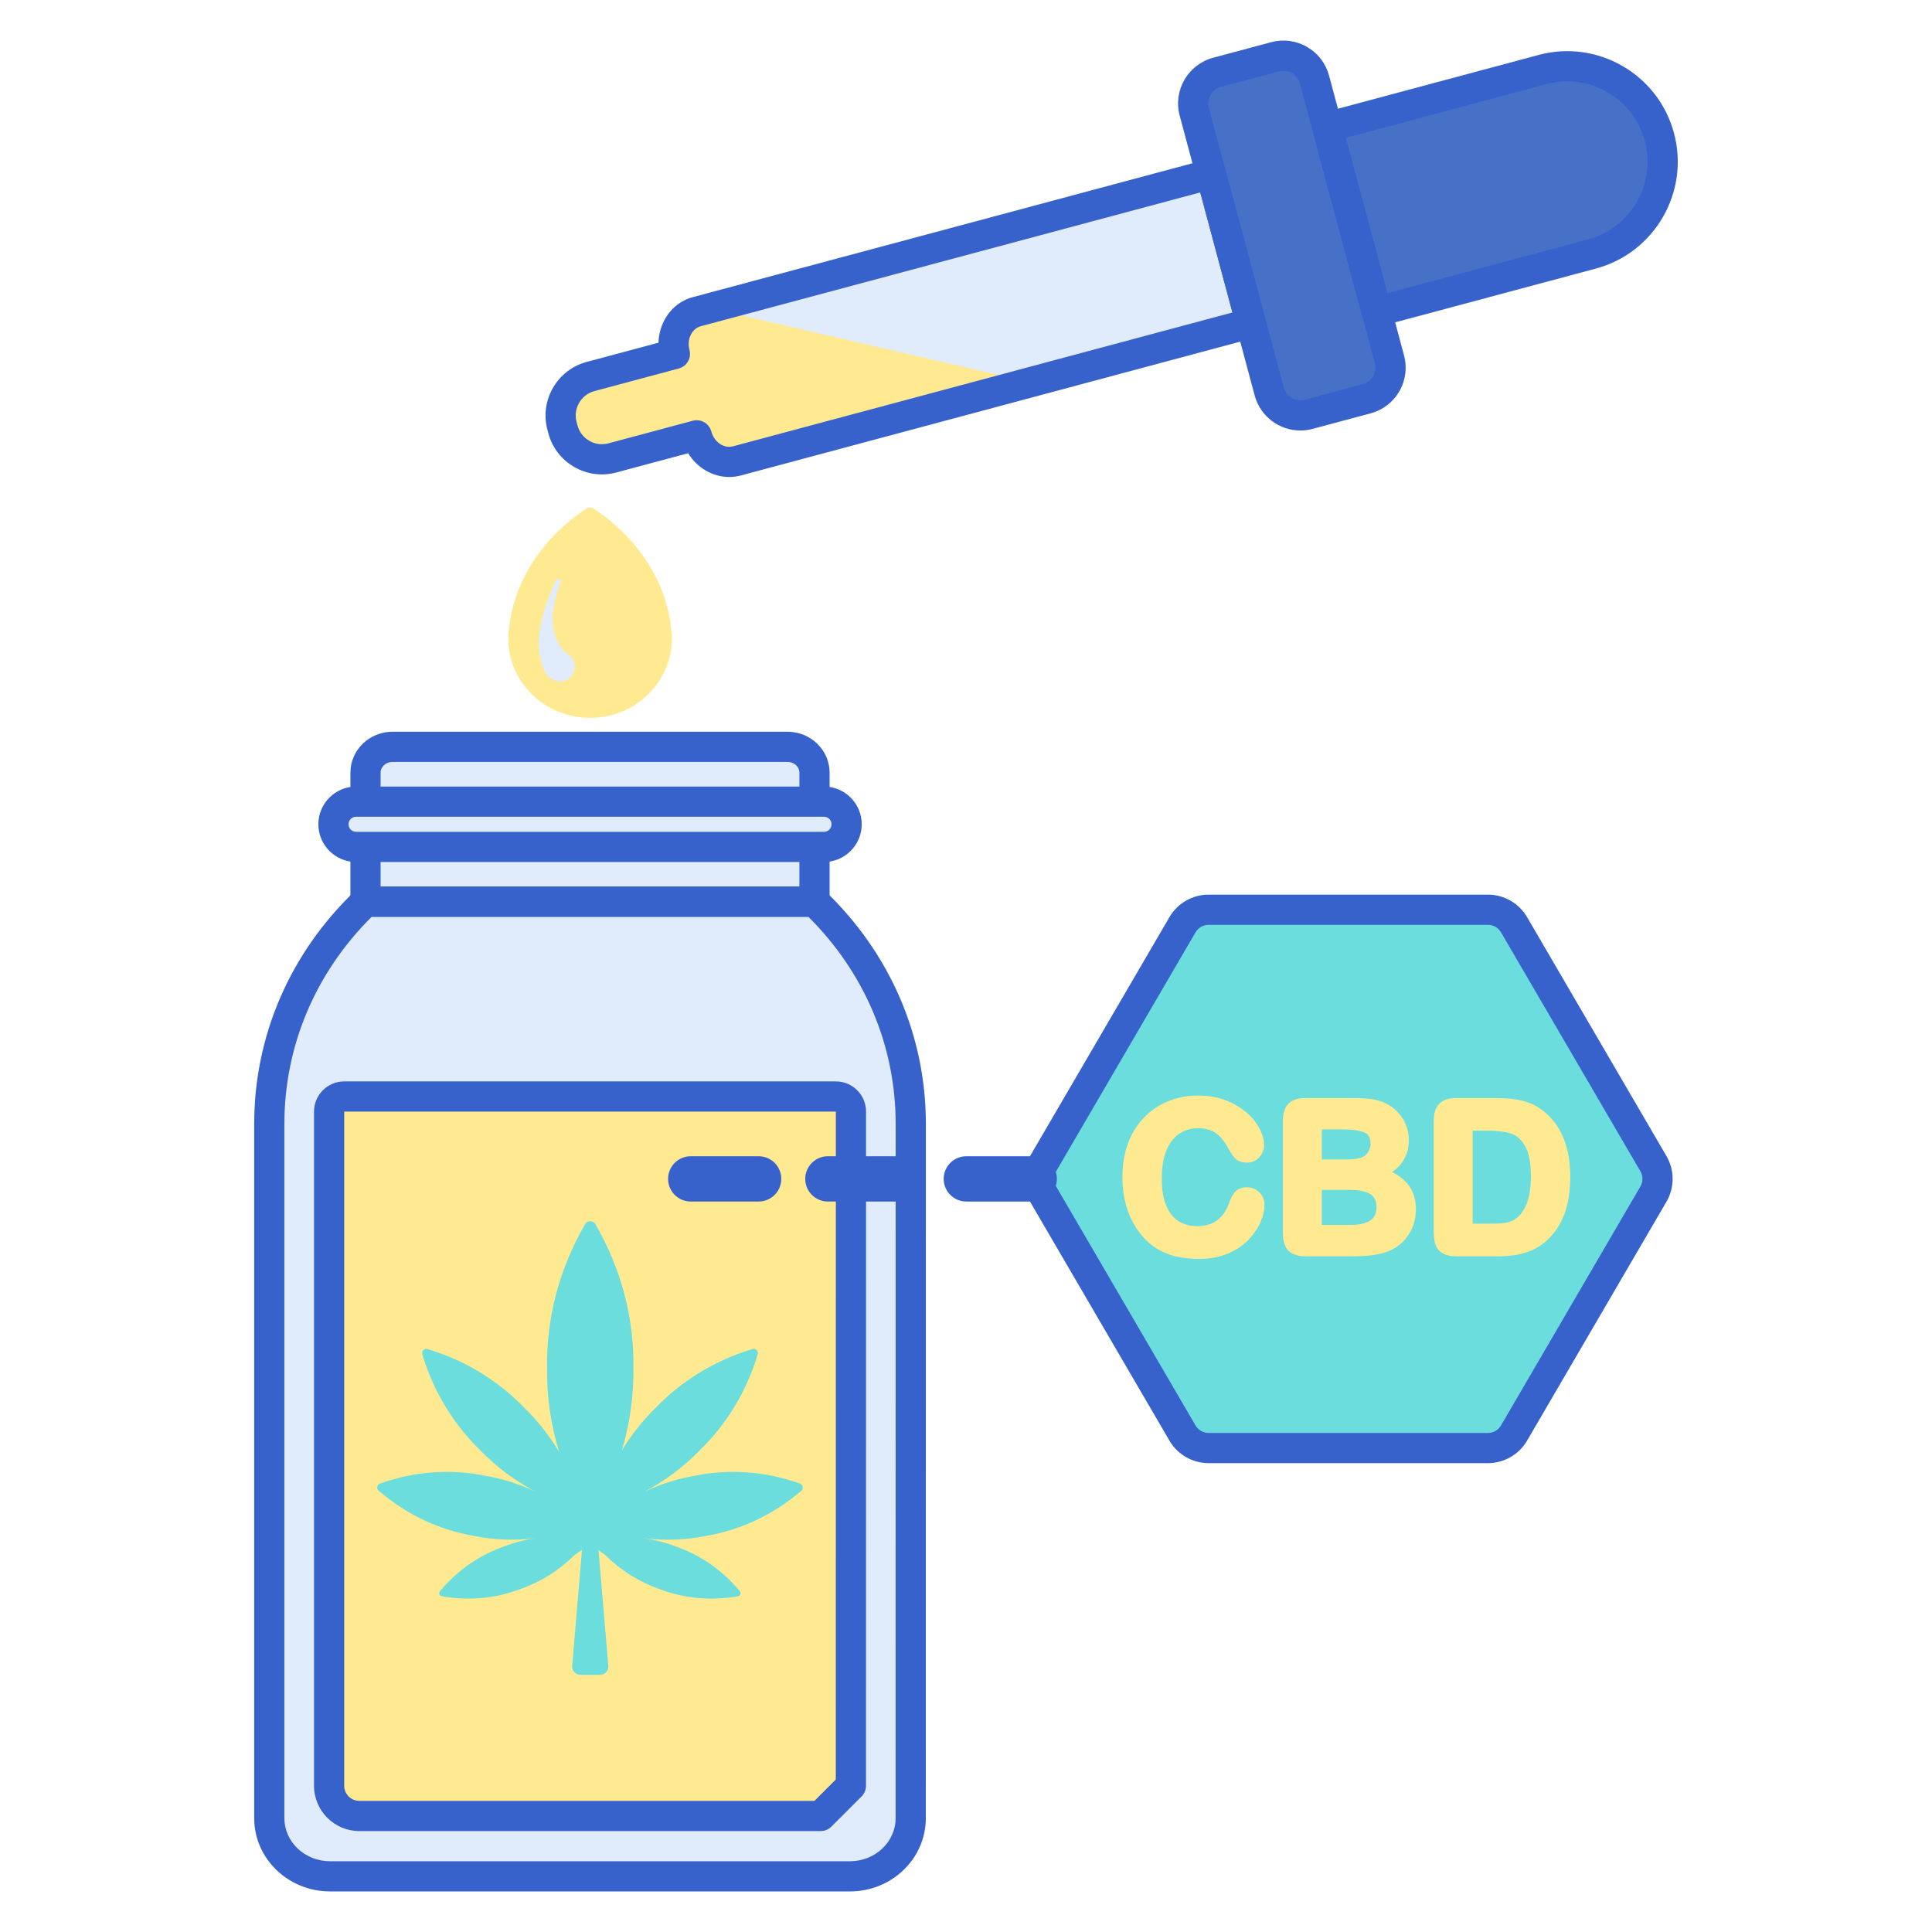 <svg id="Layer_1" enable-background="new 0 0 256 256" height="512" viewBox="0 0 256 256" width="512" xmlns="http://www.w3.org/2000/svg"><path d="m107.925 102.378c0-1.889-1.602-3.421-3.579-3.421h-52.336c-1.976 0-3.579 1.532-3.579 3.421v17.105h59.494z" fill="#e0ebfc"/><path d="m160.455 23.046-68.112 18.25c-2.275.61-3.581 3.116-2.915 5.598l-11.179 2.996c-2.852.764-4.544 3.695-3.78 6.547l.123.459c.764 2.852 3.695 4.544 6.547 3.78l11.178-2.995c.665 2.482 3.049 4 5.324 3.39l68.112-18.25z" fill="#e0ebfc"/><path d="m181.683 38.552-5.299-19.774z" fill="#e0ebfc"/><path d="m107.925 119.483h-59.494l-.016.015c-8.153 7.807-12.733 18.387-12.733 29.419v92.01c0 4.251 3.605 7.697 8.052 7.697h68.888c4.447 0 8.051-3.446 8.052-7.696l.008-91.998c.002-11.045-4.587-21.638-12.757-29.447z" fill="#e0ebfc"/><path d="m43.61 147.291v89.333c0 2.2 1.8 4 4 4h61.138c1.562-1.562 2.438-2.438 4-4l.008-89.333c0-1.105-.895-2-2-2h-65.146c-1.105 0-2 .895-2 2z" fill="#ffea92"/><path d="m197.16 120.543h-37.016c-1.423 0-2.738.756-3.455 1.985l-18.472 31.666c-.727 1.245-.727 2.786 0 4.031l18.472 31.666c.717 1.229 2.032 1.985 3.455 1.985h37.016c1.423 0 2.738-.756 3.455-1.985l18.472-31.666c.727-1.245.727-2.786 0-4.031l-18.472-31.666c-.717-1.229-2.033-1.985-3.455-1.985z" fill="#6bdddd"/><path d="m165.232 157.322c-.744 0-1.305.241-1.67.717-.29.379-.534.866-.719 1.43-.364.995-.903 1.753-1.603 2.256-.696.499-1.569.752-2.597.752-.95 0-1.785-.225-2.481-.668-.691-.439-1.236-1.124-1.621-2.034-.401-.948-.604-2.169-.604-3.627 0-2.168.453-3.848 1.348-4.993.872-1.118 2.015-1.661 3.494-1.661.915 0 1.687.212 2.295.63.629.432 1.189 1.106 1.666 2.002.347.656.665 1.115.971 1.405.365.346.886.521 1.548.521.623 0 1.161-.239 1.596-.711.424-.459.638-.998.638-1.604 0-.955-.372-1.965-1.106-3.001-.719-1.014-1.757-1.873-3.087-2.552-1.329-.679-2.859-1.023-4.548-1.023-1.384 0-2.707.25-3.934.745-1.233.497-2.324 1.232-3.241 2.182-.918.951-1.631 2.108-2.12 3.439-.486 1.319-.732 2.829-.732 4.486 0 1.019.097 1.996.29 2.905.193.914.488 1.788.875 2.598.388.81.865 1.554 1.42 2.214.622.729 1.318 1.326 2.068 1.776.747.448 1.587.783 2.498.993.895.207 1.899.312 2.983.312 1.45 0 2.745-.238 3.85-.708 1.105-.471 2.029-1.096 2.748-1.858.711-.755 1.242-1.54 1.578-2.333.34-.802.512-1.566.512-2.272 0-.653-.231-1.21-.687-1.653-.451-.442-.999-.665-1.628-.665z" fill="#ffea92"/><path d="m184.451 155.309c1.478-1.017 2.226-2.446 2.226-4.263 0-.64-.107-1.259-.319-1.839-.211-.578-.522-1.114-.924-1.592-.401-.475-.868-.874-1.385-1.182-.61-.369-1.305-.622-2.068-.751-.723-.122-1.584-.184-2.557-.184h-6.426c-1.009 0-1.771.25-2.263.742s-.742 1.263-.742 2.291v14.908c0 1.005.242 1.767.719 2.267.484.508 1.254.765 2.286.765h6.061c1.066 0 2.016-.054 2.821-.161.831-.109 1.581-.302 2.238-.578 1.066-.468 1.924-1.202 2.551-2.183.625-.977.942-2.089.942-3.303-.001-2.28-1.063-3.936-3.16-4.937zm-3.121-2.735c-.22.406-.527.673-.937.815-.483.167-1.2.252-2.133.252h-3.11v-3.987h2.69c1.371 0 2.387.148 3.021.441.317.147.738.459.738 1.478.001.369-.084.689-.269 1.001zm-6.18 5.09h3.61c1.281 0 2.238.197 2.844.586.533.342.793.898.793 1.698 0 1.015-.363 2.366-3.502 2.366h-3.746v-4.65z" fill="#ffea92"/><path d="m204.773 147.438c-.858-.75-1.829-1.27-2.884-1.543-1.016-.263-2.243-.397-3.646-.397h-5.236c-1.018 0-1.787.252-2.284.749s-.749 1.265-.749 2.284v14.543c0 .7.062 1.261.19 1.717.153.545.483.972.98 1.269.464.277 1.1.412 1.943.412h5.236c.937 0 1.794-.061 2.546-.183.773-.125 1.507-.344 2.182-.653.68-.311 1.316-.73 1.894-1.249.719-.662 1.317-1.423 1.778-2.263.457-.834.8-1.781 1.019-2.815.214-1.016.323-2.153.323-3.378 0-3.765-1.109-6.624-3.292-8.493zm-9.641 2.379h2.081c1.164 0 2.163.126 2.971.374.735.225 1.345.752 1.865 1.611.533.879.804 2.259.804 4.102 0 2.589-.61 4.418-1.822 5.443-.242.212-.535.381-.87.5-.36.128-.71.209-1.04.24-.359.034-.869.051-1.515.051h-2.474z" fill="#ffea92"/><path d="m94.087 40.829-1.744.468c-2.275.609-3.581 3.116-2.915 5.598l-11.179 2.995c-2.852.764-4.544 3.695-3.78 6.547l.123.459c.764 2.852 3.695 4.544 6.547 3.78l11.178-2.995c.665 2.482 3.049 4 5.324 3.39l38.855-10.411z" fill="#ffea92"/><path d="m88.884 82.956h.015c-1.199-9.318-8.432-14.419-10.284-15.583-.132-.083-.282-.124-.432-.124s-.3.041-.432.124c-1.852 1.164-9.085 6.265-10.284 15.583h.015c-.086.532-.146 1.072-.146 1.628 0 5.821 4.857 10.54 10.847 10.54s10.847-4.719 10.847-10.54c0-.556-.06-1.096-.146-1.628z" fill="#ffea92"/><path d="m74.093 76.73c-.163-.068-.351.003-.428.162-.556 1.139-2.551 5.528-2.239 9.229s.002.033.008.092c0 .003.001.006.001.009.004.041.009.092.017.154.02.174.045.346.076.515.172.984.614 2.623 1.689 3.154 0 0 .001.001.002.001.388.223.853.317 1.328.232 1.069-.192 1.78-1.215 1.588-2.284-.098-.548-.416-1.001-.845-1.287v-.001s-.001-.001-.003-.001c-2.128-1.459-2.086-4.608-2.07-5.042.09-1.17.385-2.6.998-4.35l.06-.149c.068-.171-.013-.364-.182-.434z" fill="#e0ebfc"/><path d="m181.095 52.839-7.69 2.061c-2.275.61-4.614-.741-5.224-3.016l-9.935-37.077c-.61-2.275.741-4.614 3.016-5.224l7.69-2.061c2.275-.61 4.614.741 5.224 3.016l9.935 37.077c.61 2.276-.74 4.614-3.016 5.224z" fill="#4671c6"/><path d="m210.936 33.657-28.517 7.641-6.55-24.443 28.517-7.641c6.75-1.809 13.688 2.197 15.497 8.947 1.809 6.75-2.197 13.688-8.947 15.496z" fill="#4671c6"/><g fill="#3762cc"><path d="m197.16 193.875h-37.016c-2.125 0-4.111-1.141-5.183-2.977l-18.472-31.667c-1.088-1.864-1.088-4.181 0-6.046l18.472-31.666c1.071-1.836 3.057-2.977 5.183-2.977h37.016c2.126 0 4.112 1.141 5.183 2.977l18.472 31.666c1.087 1.865 1.087 4.182 0 6.046l-18.472 31.667c-1.072 1.837-3.058 2.977-5.183 2.977zm-37.016-71.332c-.708 0-1.371.38-1.728.993l-18.472 31.666c-.363.622-.363 1.394 0 2.015l18.472 31.667c.357.612 1.019.992 1.728.992h37.016c.708 0 1.371-.38 1.728-.992l18.472-31.667c.362-.621.362-1.394 0-2.016l-18.472-31.666c-.357-.612-1.019-.993-1.728-.993h-37.016z"/><path d="m112.623 250.624h-68.889c-5.542 0-10.052-4.35-10.052-9.697v-92.01c0-11.66 4.741-22.62 13.35-30.863.373-.356.884-.571 1.399-.571h59.494c.515 0 1.01.199 1.382.554 8.626 8.247 13.376 19.217 13.375 30.892l-.008 91.999c0 5.346-4.509 9.696-10.051 9.696zm-63.378-129.141c-7.463 7.417-11.563 17.129-11.563 27.434v92.01c0 3.142 2.715 5.697 6.052 5.697h68.889c3.336 0 6.051-2.556 6.052-5.697l.008-91.999c.001-10.313-4.102-20.028-11.57-27.446h-57.868z"/><path d="m107.925 121.483h-59.493c-1.104 0-2-.896-2-2v-17.105c0-2.989 2.502-5.421 5.579-5.421h52.336c3.076 0 5.579 2.432 5.579 5.421v17.105c-.001 1.104-.896 2-2.001 2zm-57.493-4h55.494v-15.105c0-.784-.708-1.421-1.579-1.421h-52.337c-.871 0-1.579.637-1.579 1.421v15.105z"/><path d="m108.748 242.624h-61.138c-3.309 0-6-2.691-6-6v-89.333c0-2.206 1.794-4 4-4h65.146c2.206 0 4 1.794 4 4l-.008 89.333c0 .531-.211 1.039-.586 1.414l-4 4c-.375.375-.884.586-1.414.586zm2.007-95.333h-65.145v89.333c0 1.103.897 2 2 2h60.309l2.829-2.829z"/><path d="m137.042 159.209h-9c-1.657 0-3-1.343-3-3s1.343-3 3-3h9c1.657 0 3 1.343 3 3s-1.344 3-3 3z"/><path d="m118.869 159.209h-9.172c-1.657 0-3-1.343-3-3s1.343-3 3-3h9.172c1.657 0 3 1.343 3 3s-1.343 3-3 3z"/><path d="m100.524 159.209h-9c-1.657 0-3-1.343-3-3s1.343-3 3-3h9c1.657 0 3 1.343 3 3s-1.343 3-3 3z"/><path d="m172.303 57.045c-2.766 0-5.304-1.848-6.053-4.644l-9.935-37.077c-.895-3.336 1.093-6.778 4.429-7.673l7.691-2.061c1.617-.433 3.305-.211 4.754.626s2.486 2.188 2.919 3.804l9.935 37.077c.433 1.616.211 3.305-.626 4.754s-2.188 2.486-3.804 2.918l-7.69 2.061c-.541.146-1.085.215-1.62.215zm-2.243-47.669c-.196 0-.395.026-.589.078l-7.69 2.06c-1.206.324-1.925 1.568-1.602 2.774l9.935 37.077c.323 1.206 1.567 1.923 2.774 1.602l7.69-2.061c.584-.156 1.073-.531 1.375-1.055s.383-1.134.226-1.719l-9.935-37.077c-.157-.584-.531-1.073-1.055-1.375-.349-.201-.736-.304-1.129-.304z"/><path d="m182.418 43.299c-.348 0-.693-.091-1-.268-.459-.265-.794-.702-.932-1.214l-6.549-24.444c-.286-1.067.347-2.164 1.414-2.449l28.517-7.641c3.781-1.014 7.729-.493 11.119 1.464 3.389 1.957 5.814 5.117 6.827 8.897 2.091 7.804-2.557 15.854-10.361 17.946l-28.518 7.641c-.169.045-.343.068-.517.068zm-4.1-25.03 5.514 20.58 26.586-7.123c5.674-1.521 9.053-7.374 7.533-13.047-.737-2.749-2.5-5.046-4.964-6.469s-5.334-1.8-8.083-1.064zm32.618 15.389h.01z"/><path d="m96.627 63.205c-2.182 0-4.251-1.207-5.444-3.15l-9.526 2.552c-1.896.509-3.875.247-5.574-.733-1.699-.981-2.915-2.565-3.422-4.46l-.123-.458c-1.049-3.913 1.281-7.948 5.194-8.997l9.523-2.552c.026-1.024.28-2.027.753-2.937.813-1.561 2.168-2.663 3.817-3.105l68.112-18.25c1.064-.29 2.164.347 2.449 1.414l5.299 19.774c.138.512.065 1.058-.2 1.518s-.702.794-1.214.932l-68.112 18.25c-.511.137-1.024.202-1.532.202zm-4.31-7.524c.348 0 .693.091 1 .268.459.265.794.702.932 1.214.379 1.413 1.667 2.3 2.875 1.976l66.18-17.732-4.263-15.911-66.181 17.733c-.553.148-1.016.535-1.304 1.089-.319.612-.389 1.344-.197 2.06.286 1.067-.347 2.164-1.414 2.449l-11.178 2.995c-.863.231-1.584.785-2.031 1.559s-.565 1.675-.334 2.539l.123.458c.231.864.785 1.585 1.559 2.032.772.447 1.674.565 2.539.334l11.177-2.995c.17-.046.344-.068.517-.068z"/><path d="m181.681 40.553c-.883 0-1.691-.589-1.93-1.483l-5.298-19.774c-.046-.173-.069-.347-.069-.518 0-.884.589-1.692 1.483-1.932 1.064-.289 2.164.347 2.449 1.414l5.298 19.774c.046.173.069.347.069.518 0 .884-.589 1.692-1.483 1.932-.173.047-.347.069-.519.069z"/></g><path d="m109.183 112.22h-62c-1.657 0-3-1.343-3-3s1.343-3 3-3h62c1.657 0 3 1.343 3 3s-1.343 3-3 3z" fill="#e0ebfc"/><path d="m109.183 114.22h-62c-2.757 0-5-2.243-5-5s2.243-5 5-5h62c2.757 0 5 2.243 5 5s-2.244 5-5 5zm-62-6c-.551 0-1 .449-1 1s.449 1 1 1h62c.551 0 1-.449 1-1s-.449-1-1-1z" fill="#3762cc"/><path d="m93.572 203.516c4.611-.787 8.939-2.835 12.604-5.979.331-.284.227-.819-.183-.965-4.551-1.611-9.325-1.961-13.908-1.033-2.314.395-4.557 1.108-6.68 2.117 2.706-1.433 5.171-3.272 7.305-5.469 3.593-3.491 6.237-7.861 7.692-12.737.126-.423-.27-.819-.693-.693-4.876 1.455-9.246 4.099-12.737 7.692-1.763 1.714-3.297 3.64-4.575 5.733 1.07-3.563 1.589-7.247 1.532-10.952.101-6.592-1.618-13.119-5.029-19.01-.306-.529-1.075-.529-1.381 0-3.41 5.891-5.129 12.418-5.029 19.01-.058 3.778.485 7.533 1.599 11.161-1.303-2.174-2.88-4.172-4.702-5.943-3.491-3.593-7.861-6.237-12.737-7.692-.423-.126-.819.27-.693.693 1.454 4.876 4.099 9.246 7.692 12.737 2.135 2.197 4.599 4.036 7.305 5.469-2.124-1.009-4.366-1.722-6.68-2.117-4.583-.927-9.358-.577-13.908 1.033-.411.146-.514.681-.183.965 3.665 3.144 7.994 5.192 12.604 5.979 2.751.557 5.571.65 8.37.289-1.478.193-2.925.555-4.318 1.087-3.293 1.142-6.225 3.177-8.535 5.936-.209.25-.071.629.25.686 3.543.629 7.097.303 10.354-.939 2.701-.937 5.158-2.474 7.229-4.519l.98-.697-1.301 15.365c-.055.647.456 1.203 1.105 1.203h1.289 1.289c.65 0 1.16-.556 1.105-1.203l-1.298-15.327.886.659h.002c2.071 2.045 4.528 3.583 7.229 4.519 3.257 1.242 6.811 1.568 10.354.939.321-.057.459-.436.25-.686-2.31-2.759-5.242-4.794-8.535-5.936-1.415-.54-2.886-.899-4.388-1.089l-.002-.009c2.83.377 5.685.287 8.47-.277z" fill="#6bdddd"/></svg>